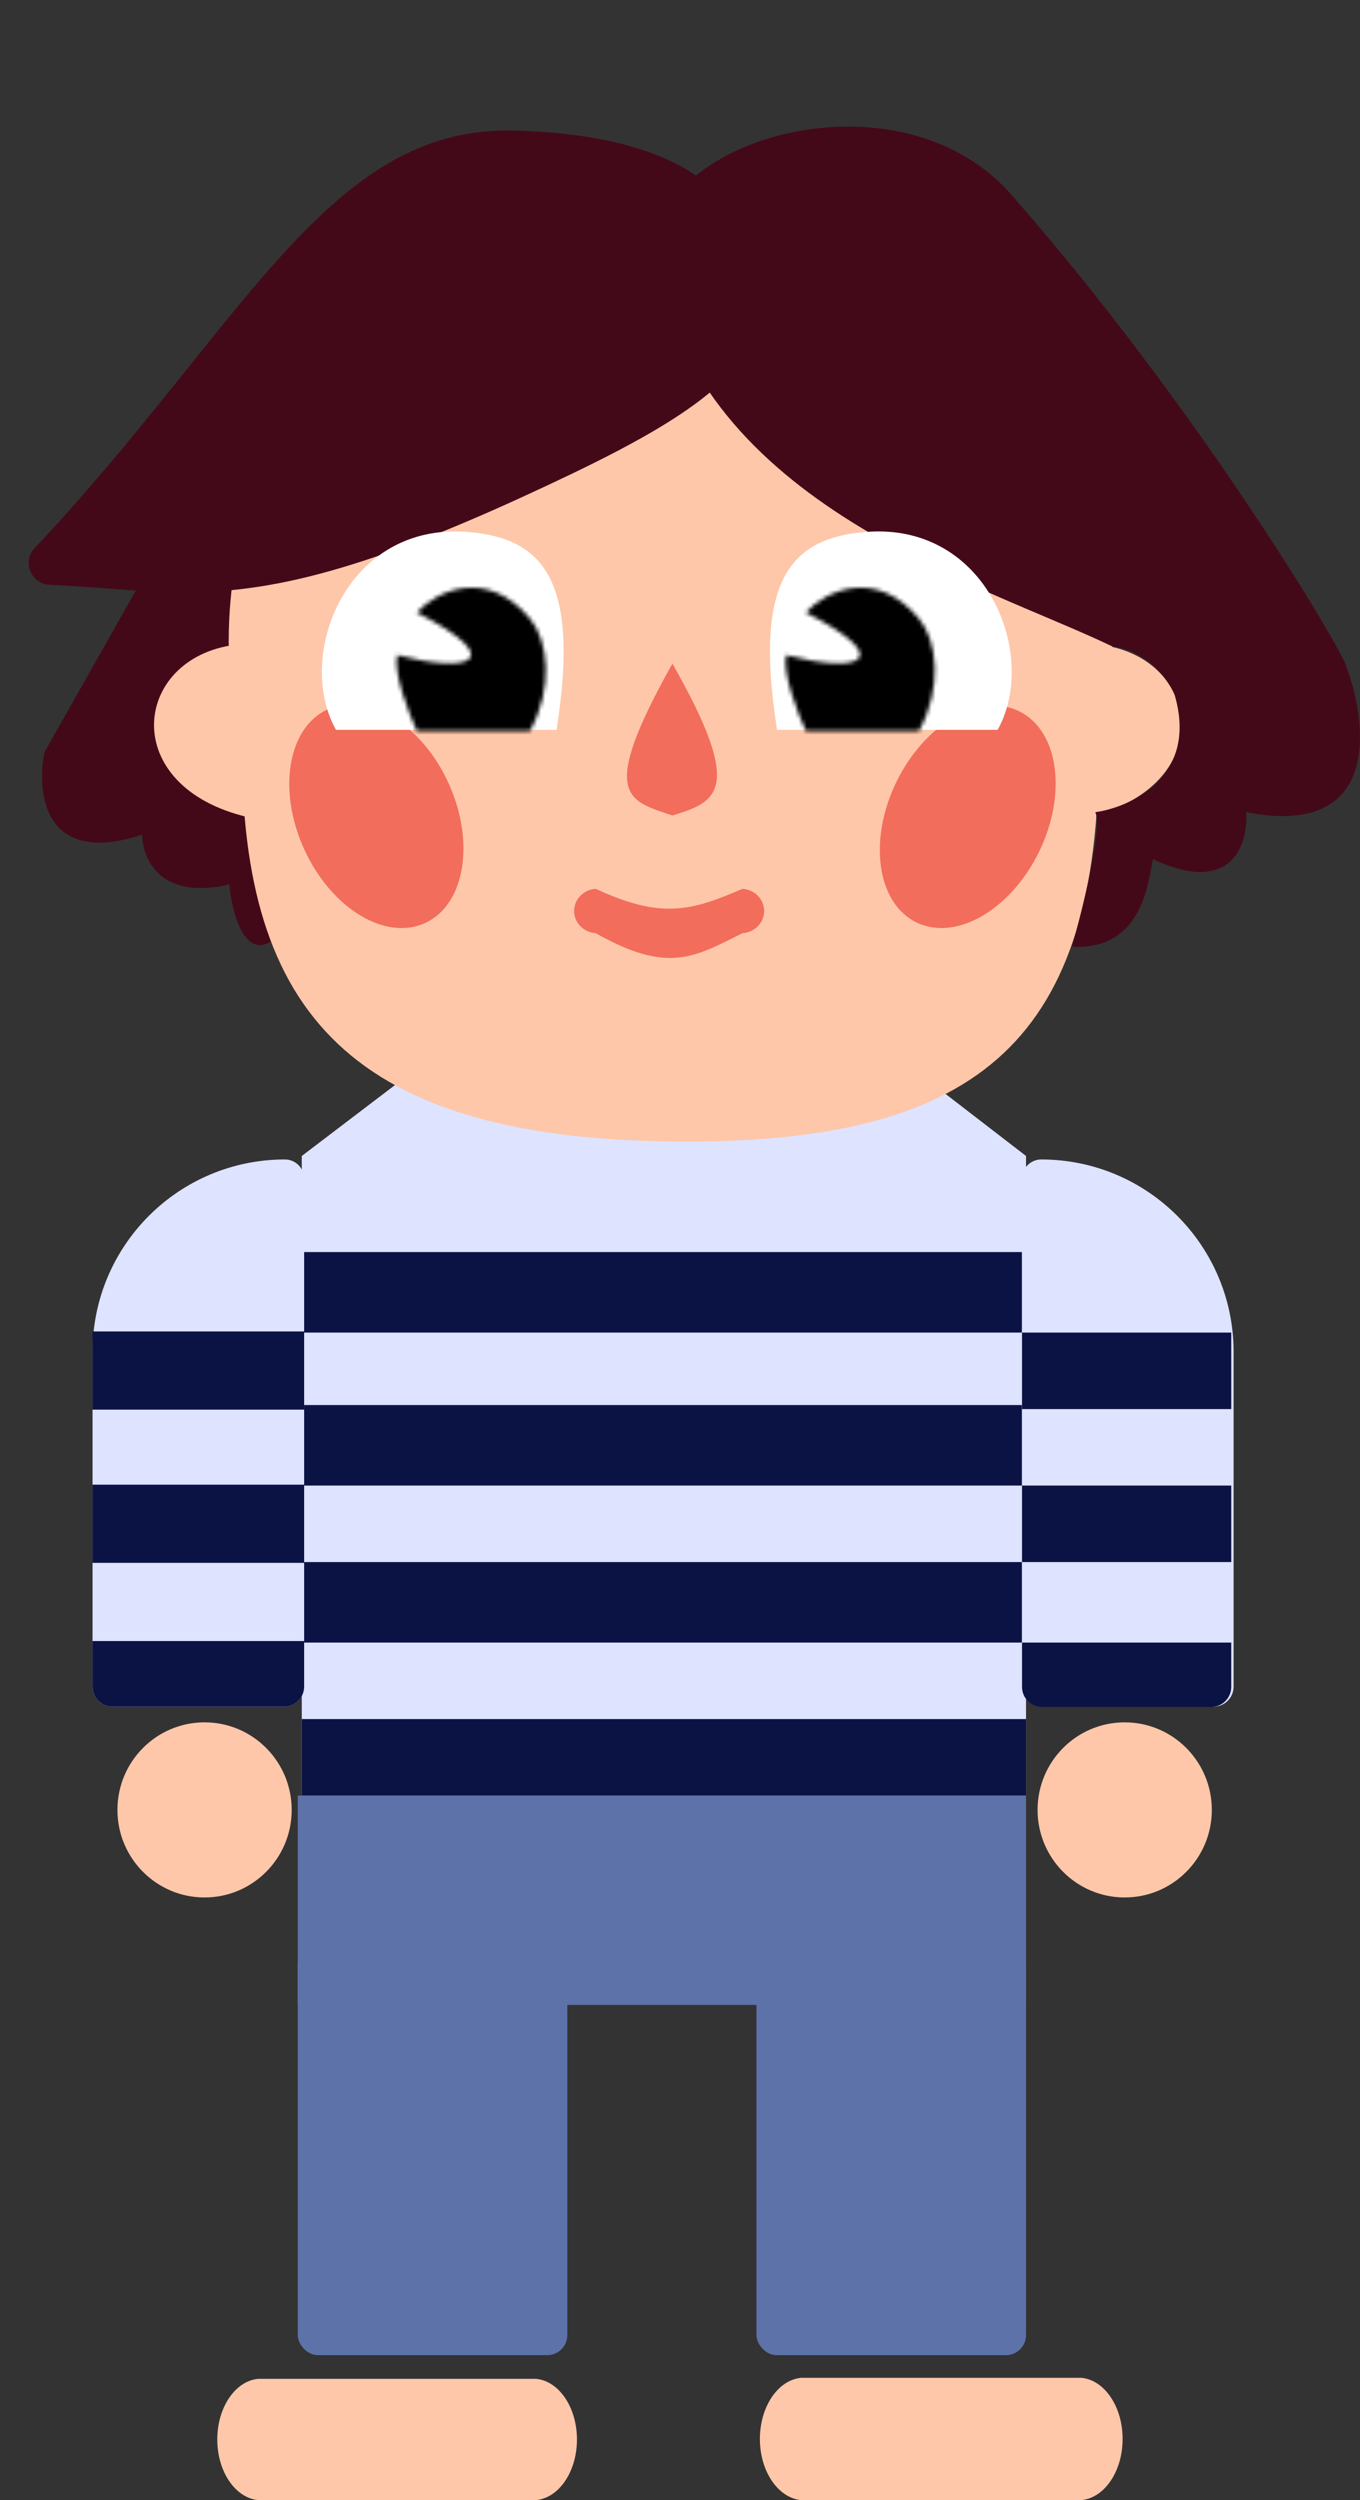 <svg viewBox="0 0 338 621" fill="none" xmlns="http://www.w3.org/2000/svg">
<rect x="0" y="0" width="338" height="621" fill="#333333" stroke="none"/>
<g id="character">
<g id="body">
<g id="legs">
<path id="Ellipse 25" d="M54.001 605.939C54.001 597.942 58.493 591.397 64.174 590.879H133.214C138.896 591.397 143.389 597.942 143.389 605.939C143.39 613.937 138.898 620.482 133.216 621H64.176C58.494 620.482 54.001 613.937 54.001 605.939Z" fill="#FEC7A9"/>
<path id="Ellipse 26" d="M188.857 605.813C188.857 597.747 193.387 591.147 199.116 590.625H268.74C274.469 591.147 279 597.747 279.001 605.813C279.001 613.878 274.471 620.478 268.741 621.001H199.118C193.388 620.478 188.857 613.878 188.857 605.813Z" fill="#FEC7A9"/>
<rect id="Rectangle 49" x="74" y="446" width="181" height="52" fill="#5D72A8"/>
<rect id="Rectangle 50" x="74" y="483" width="67" height="102" rx="5" fill="#5D72A8"/>
<rect id="Rectangle 45" x="188" y="483" width="67" height="102" rx="5" fill="#5D72A8"/>
</g>
<g id="upper-body">
<g id="bust">
<path id="Vector 134" d="M255 446L75 446L75 287.134L107.553 262.375L221.079 261L255 287.134L255 446Z" fill="#DEE3FF"/>
<rect id="Rectangle 39" x="74" y="349" width="180" height="20" fill="#0B1345"/>
<rect id="Rectangle 46" x="74" y="388" width="180" height="20" fill="#0B1345"/>
<rect id="Rectangle 47" x="75" y="427" width="180" height="19" fill="#0B1345"/>
<path id="Rectangle 48" d="M75 311H254V331H75V311Z" fill="#0B1345"/>
</g>
</g>
</g>
<g id="head">
<path id="Vector 135" d="M273.657 160.188C298.957 163.578 302.752 195.354 270.283 202.981L273.657 160.188Z" fill="#FEC7A9"/>
<path id="Vector 136" d="M11.054 186.819L35.34 143.877H63.601C71.844 163.091 85.504 206.317 74.199 225.506C62.895 244.694 58.008 229.632 56.978 219.703C39.668 223.726 35.34 213.126 35.34 207.323C10.965 215.37 8.993 197.006 11.054 186.819Z" fill="#440919"/>
<path id="Vector 137" d="M58.258 160.188C32.957 163.578 29.162 195.354 61.631 202.981L58.258 160.188Z" fill="#FEC7A9"/>
<path id="Vector 138" d="M170.611 61.543C60.132 61.543 49.309 144.586 60.132 186.108C60.132 251.066 86.615 283.556 170.611 283.556C243.99 283.556 273.079 257.669 273.079 186.108C284.042 158.144 273.079 61.543 170.611 61.543Z" fill="#FEC7A9"/>
<path id="Ellipse 22" d="M189.909 226.281C189.909 223.356 187.536 220.963 184.534 220.773C171.812 226.258 164.412 228.37 148.057 220.773C145.055 220.963 142.682 223.356 142.682 226.281C142.682 229.206 145.055 231.6 148.057 231.789C165.981 241.931 172.473 237.81 184.534 231.789C187.536 231.6 189.909 229.206 189.909 226.281Z" fill="#F26D5B"/>
<path id="Vector 131" d="M167.11 164.849C148.551 197.945 156.044 198.784 167.11 202.557C178.074 199.167 185.243 196.625 167.11 164.849Z" fill="#F26D5B"/>
<path id="Vector 132" d="M127.604 32.425C81.378 31.256 60.379 81.161 8.519 136.242C5.452 139.499 7.768 145.061 12.239 145.254C46.765 146.74 62.736 154.259 130.047 123.341C164.329 107.594 189.889 93.986 189.371 74.714C188.412 39.069 152.709 33.06 127.604 32.425Z" fill="#440919"/>
<path id="Vector 133" d="M251.336 48.339C222.336 15.327 157.915 35.911 163.175 65.427C173.835 125.235 243.474 144.783 276.47 160.577C285.44 161.82 290.519 169.121 291.937 172.616C297.814 192.811 281.239 200.449 272.216 201.744C274.072 205.472 269.123 225.564 266.416 235.143C283.12 236.076 285.234 220.774 286.523 213.395C306.321 222.716 310.239 209.511 309.723 201.744C343.132 208.268 340.142 180.125 334.47 165.237C333.31 160.965 297.844 101.28 251.336 48.339Z" fill="#440919"/>
<ellipse id="Ellipse 23" cx="19.735" cy="29.167" rx="19.735" ry="29.167" transform="matrix(0.907 -0.42 0.417 0.909 63.474 184.513)" fill="#F26D5B"/>
<ellipse id="Ellipse 24" cx="19.737" cy="29.165" rx="19.737" ry="29.165" transform="matrix(-0.896 -0.444 -0.44 0.898 271.03 185.463)" fill="#F26D5B"/>
<g id="eyes">
<g id="eye-2">
<path id="Vector 127" d="M247.941 181.286H193.123C187.219 144.001 196.56 133.686 215.05 132.138C245.411 129.595 258.225 162.876 247.941 181.286Z" fill="white"/>
<g id="pupil">
<mask id="path-22-inside-1_439_210" fill="white">
<path d="M195.385 162.728C194.407 167.195 198.235 177.151 200.272 181.571H228.371C234.235 170.963 233.045 159.239 228.371 153.656C217.62 140.815 205.158 146.798 200.272 152.149C223.327 164.013 213.554 167.502 195.385 162.728Z"/>
</mask>
<path d="M195.385 162.728C194.407 167.195 198.235 177.151 200.272 181.571H228.371C234.235 170.963 233.045 159.239 228.371 153.656C217.62 140.815 205.158 146.798 200.272 152.149C223.327 164.013 213.554 167.502 195.385 162.728Z" fill="black" stroke="black" stroke-width="2" mask="url(#path-22-inside-1_439_210)"/>
</g>
</g>
<g id="eye-1">
<path id="Vector 129" d="M83.498 181.286H138.316C144.219 144.001 134.878 133.686 116.389 132.138C86.028 129.595 73.214 162.876 83.498 181.286Z" fill="white"/>
<g id="pupil">
<mask id="path-24-inside-2_439_210" fill="white">
<path d="M98.717 162.728C97.739 167.195 101.567 177.151 103.604 181.571H131.703C137.567 170.963 136.377 159.239 131.703 153.656C120.952 140.815 108.491 146.798 103.604 152.149C126.659 164.013 116.886 167.502 98.717 162.728Z"/>
</mask>
<path d="M98.717 162.728C97.739 167.195 101.567 177.151 103.604 181.571H131.703C137.567 170.963 136.377 159.239 131.703 153.656C120.952 140.815 108.491 146.798 103.604 152.149C126.659 164.013 116.886 167.502 98.717 162.728Z" fill="black" stroke="black" stroke-width="2" mask="url(#path-24-inside-2_439_210)"/>
</g>
</g>
</g>
</g>
<g id="arms">
<g id="arm-1">
<path id="Rectangle 41" d="M23 335.807C23 309.404 44.404 288 70.807 288C73.447 288 75.587 290.14 75.587 292.781V418.929C75.587 421.69 73.349 423.929 70.587 423.929H28C25.239 423.929 23 421.69 23 418.929V335.807Z" fill="#DEE3FF"/>
<rect id="Rectangle 42" x="23" y="330.721" width="52.587" height="19.418" fill="#0B1345"/>
<rect id="Rectangle 43" x="23" y="368.78" width="52.587" height="19.418" fill="#0B1345"/>
<path id="Rectangle 44" d="M23 407.617H75.587V418.929C75.587 421.69 73.349 423.929 70.587 423.929H28C25.239 423.929 23 421.69 23 418.929V407.617Z" fill="#0B1345"/>
<ellipse id="hand-1" cx="50.84" cy="449.561" rx="21.654" ry="21.749" fill="#FEC7A9"/>
</g>
<g id="arm-2">
<path id="Rectangle 40" d="M306.587 335.807C306.587 309.404 285.184 288 258.781 288C256.14 288 254 290.14 254 292.781V418.929C254 421.69 256.239 423.929 259 423.929H301.587C304.349 423.929 306.587 421.69 306.587 418.929V335.807Z" fill="#DEE3FF"/>
<path id="Rectangle 51" d="M254 408H306V419C306 421.761 303.761 424 301 424H259C256.239 424 254 421.761 254 419V408Z" fill="#0B1345"/>
<rect id="Rectangle 52" x="254" y="331" width="52" height="19" fill="#0B1345"/>
<rect id="Rectangle 53" x="254" y="369" width="52" height="19" fill="#0B1345"/>
<ellipse id="hand-2" cx="279.52" cy="449.561" rx="21.654" ry="21.749" fill="#FEC7A9"/>
</g>
</g>
</g>
</svg>
